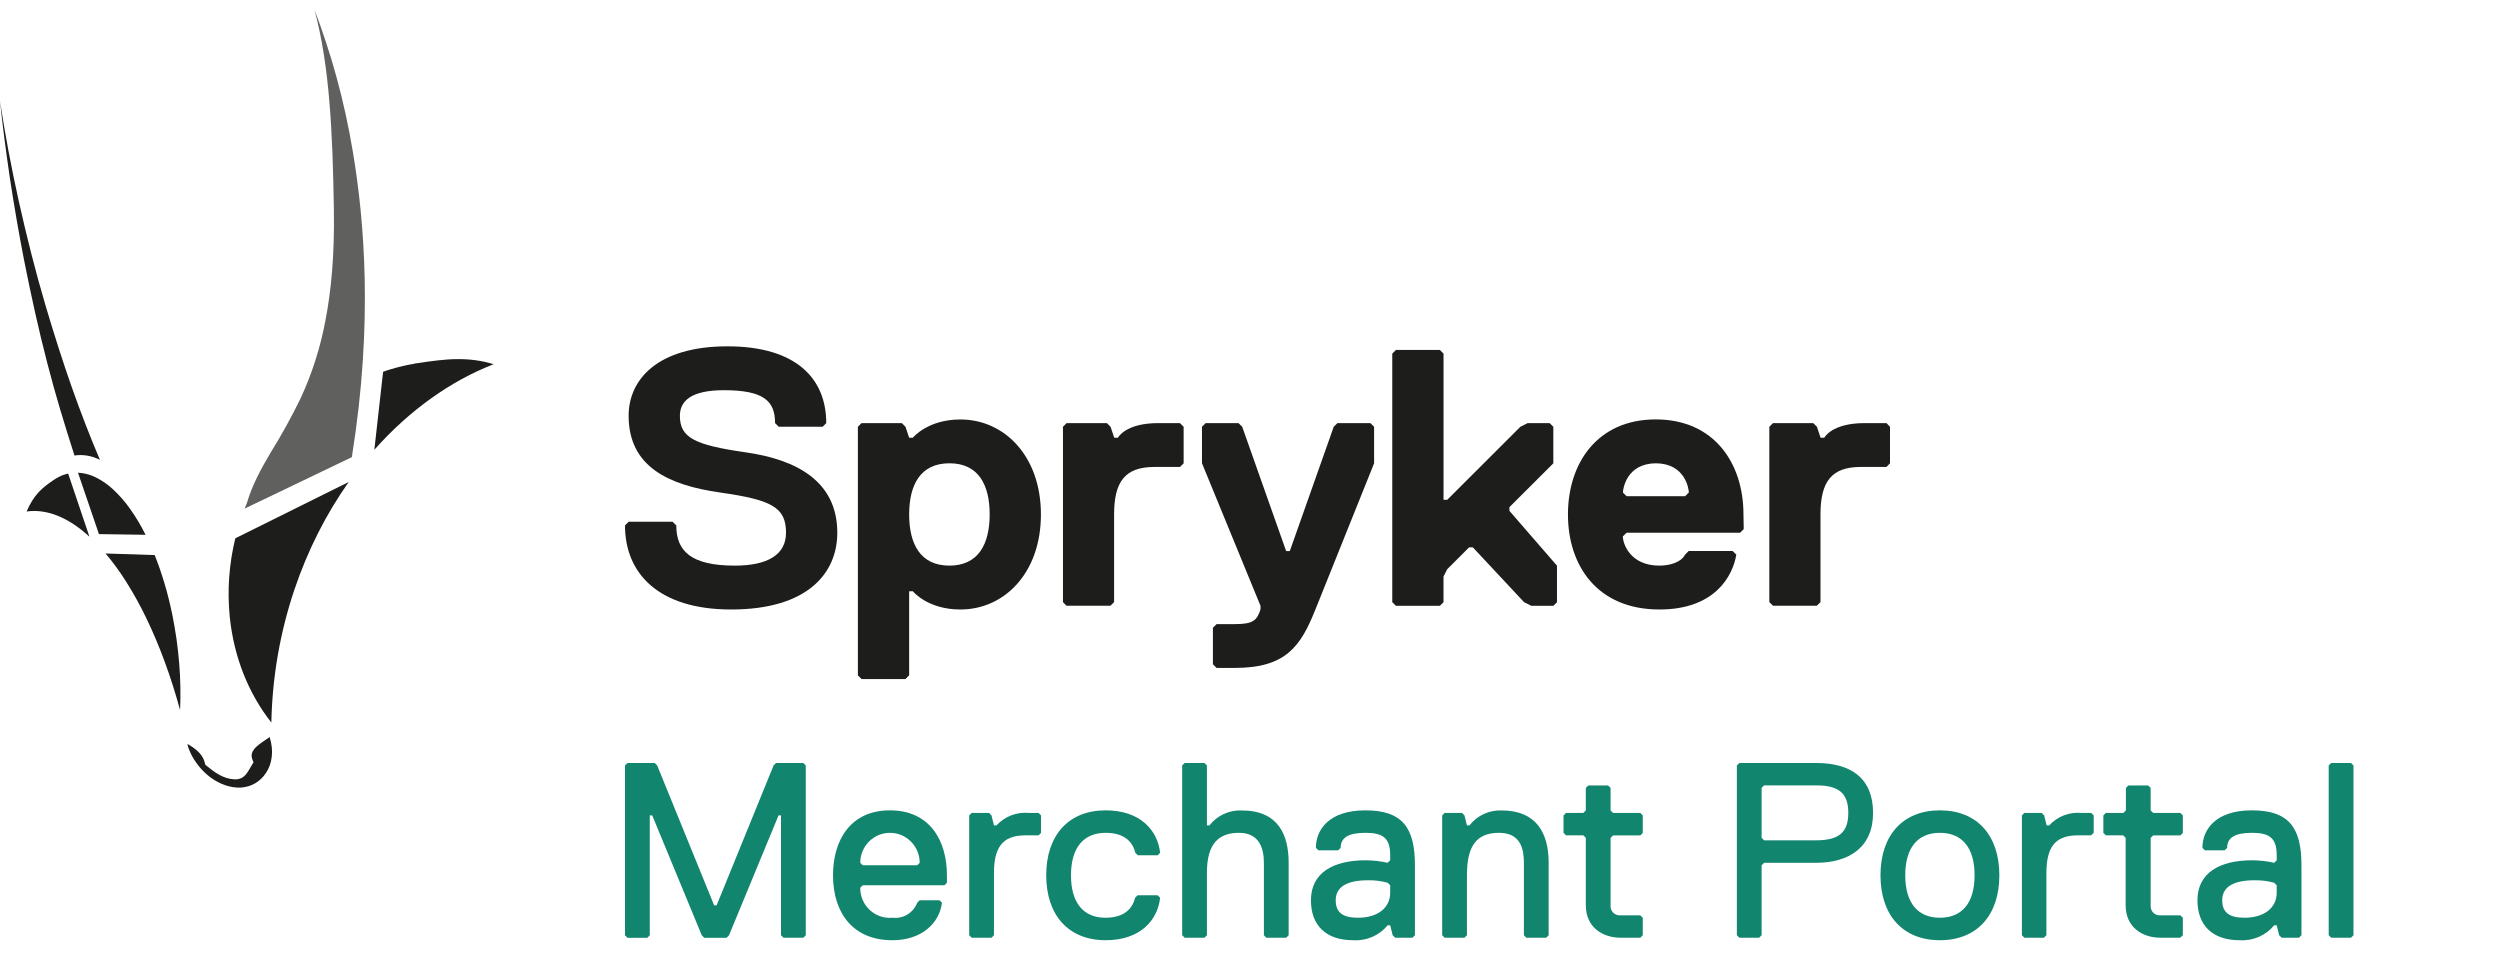 <?xml version="1.0" encoding="UTF-8"?>
<svg width="160" height="62" viewBox="0 0 160 62" fill="none" xmlns="http://www.w3.org/2000/svg">
    <path
        d="M17.256 47.173C17.142 47.256 17.004 47.343 16.863 47.441C16.722 47.535 16.587 47.637 16.459 47.747C16.342 47.844 16.243 47.962 16.168 48.096C16.104 48.219 16.087 48.362 16.121 48.497C16.121 48.524 16.134 48.548 16.141 48.573L16.167 48.646L16.196 48.719L16.226 48.791C16.134 48.927 16.056 49.068 15.979 49.199C15.911 49.323 15.832 49.442 15.745 49.554C15.663 49.657 15.559 49.74 15.442 49.798C15.302 49.86 15.15 49.887 14.998 49.877C14.824 49.869 14.652 49.838 14.487 49.785C14.323 49.732 14.165 49.662 14.015 49.578C13.859 49.489 13.709 49.39 13.566 49.282C13.42 49.173 13.275 49.056 13.136 48.942C13.136 48.923 13.136 48.906 13.124 48.889C13.112 48.872 13.124 48.855 13.112 48.837C13.1 48.818 13.112 48.803 13.098 48.784C13.085 48.765 13.086 48.748 13.083 48.731C13.042 48.605 12.985 48.485 12.913 48.374C12.837 48.266 12.749 48.166 12.652 48.077C12.554 47.987 12.45 47.903 12.341 47.827C12.232 47.752 12.118 47.681 12 47.616C12.001 47.62 12.001 47.623 12 47.626V47.637V47.647V47.657L12.017 47.72C12.017 47.74 12.029 47.761 12.036 47.783C12.043 47.805 12.048 47.825 12.055 47.847C12.062 47.87 12.068 47.89 12.077 47.912C12.203 48.251 12.377 48.571 12.594 48.86C12.799 49.147 13.039 49.405 13.311 49.629C13.575 49.847 13.869 50.028 14.184 50.166C14.492 50.301 14.823 50.382 15.159 50.404C15.483 50.424 15.808 50.37 16.107 50.244C16.404 50.116 16.666 49.919 16.873 49.671C17.098 49.4 17.257 49.081 17.339 48.738C17.432 48.342 17.435 47.93 17.348 47.533L17.261 47.173"
        fill="#1D1D1B"
    />
    <path
        d="M3.882 30.469L3.777 30.518L3.673 30.573L3.569 30.632L3.467 30.699C3.278 30.823 3.103 30.945 2.938 31.076C2.773 31.204 2.618 31.345 2.476 31.497C2.323 31.662 2.187 31.841 2.068 32.031C1.927 32.256 1.804 32.492 1.702 32.736C2.025 32.691 2.354 32.691 2.677 32.736C3.022 32.784 3.359 32.874 3.681 33.005C4.039 33.15 4.381 33.331 4.702 33.544C5.063 33.785 5.405 34.054 5.724 34.349L4.362 30.309L4.239 30.34L4.119 30.376L3.998 30.418L3.879 30.468"
        fill="#1D1D1B"
    />
    <path
        d="M4.99 30.25L6.333 34.183L9.316 34.227C9.027 33.643 8.692 33.083 8.314 32.551C7.997 32.102 7.633 31.688 7.23 31.314C6.897 31.003 6.519 30.743 6.11 30.542C5.76 30.371 5.379 30.272 4.99 30.252"
        fill="#1D1D1B"
    />
    <path
        d="M6.758 35.423C7.25 36.01 7.7 36.629 8.105 37.278C8.572 38.023 8.996 38.793 9.376 39.586C9.784 40.435 10.171 41.346 10.53 42.32C10.889 43.294 11.226 44.346 11.526 45.444C11.548 44.967 11.553 44.475 11.544 43.976C11.536 43.476 11.51 42.968 11.468 42.455C11.425 41.941 11.371 41.423 11.297 40.901C11.224 40.38 11.127 39.858 11.027 39.334C10.954 38.983 10.876 38.64 10.792 38.304C10.709 37.964 10.622 37.643 10.523 37.324C10.424 37.004 10.329 36.695 10.225 36.396C10.121 36.096 10.011 35.806 9.9 35.524L6.758 35.423Z"
        fill="#1D1D1B"
    />
    <path
        d="M0 6.47C0.086 7.277 0.183 8.095 0.289 8.922C0.396 9.749 0.512 10.586 0.638 11.432C0.766 12.275 0.905 13.129 1.054 13.994C1.202 14.858 1.362 15.729 1.532 16.606C1.759 17.754 1.995 18.877 2.24 19.976C2.485 21.075 2.744 22.152 3.018 23.205C3.289 24.258 3.572 25.278 3.869 26.265C4.165 27.251 4.464 28.215 4.767 29.154C4.899 29.133 5.033 29.123 5.167 29.123C5.303 29.125 5.439 29.137 5.574 29.159C5.713 29.182 5.85 29.216 5.984 29.259C6.124 29.307 6.261 29.363 6.394 29.429C6.079 28.687 5.77 27.925 5.467 27.143C5.164 26.361 4.869 25.563 4.582 24.748C4.296 23.933 4.017 23.099 3.744 22.247C3.472 21.395 3.205 20.531 2.944 19.655C2.604 18.504 2.289 17.359 2 16.222C1.71 15.084 1.444 13.966 1.2 12.867C0.956 11.769 0.734 10.684 0.534 9.614C0.335 8.543 0.157 7.495 0 6.47Z"
        fill="#1D1D1B"
    />
    <path
        d="M26.586 23.265C26.416 23.294 26.235 23.326 26.06 23.363C25.885 23.401 25.72 23.44 25.539 23.484C25.359 23.528 25.199 23.576 25.029 23.625C24.859 23.674 24.688 23.73 24.518 23.795L23.958 28.785C24.515 28.156 25.106 27.558 25.73 26.995C26.324 26.457 26.949 25.954 27.602 25.488C28.231 25.037 28.886 24.625 29.564 24.254C30.22 23.897 30.898 23.582 31.593 23.309C31.209 23.191 30.816 23.105 30.417 23.052C30.03 23.002 29.64 22.979 29.25 22.984C28.853 22.984 28.448 23.018 28.024 23.064C27.6 23.11 27.151 23.176 26.676 23.25H26.652H26.63H26.608H26.586"
        fill="#1D1D1B"
    />
    <path
        d="M22.316 30.848L15.06 34.451C14.962 34.851 14.88 35.256 14.815 35.666C14.751 36.077 14.703 36.493 14.671 36.916C14.638 37.337 14.625 37.766 14.632 38.19C14.638 38.615 14.661 39.054 14.705 39.486C14.77 40.121 14.878 40.751 15.028 41.372C15.174 41.975 15.362 42.566 15.59 43.143C15.813 43.705 16.076 44.25 16.376 44.775C16.67 45.287 17.001 45.778 17.367 46.243C17.423 43.352 17.919 40.487 18.839 37.745C19.263 36.484 19.778 35.256 20.379 34.069C20.945 32.952 21.592 31.877 22.314 30.853"
        fill="#1D1D1B"
    />
    <path
        opacity="0.7"
        d="M20.129 0.63C20.373 1.553 20.569 2.488 20.716 3.431C20.873 4.41 20.99 5.426 21.078 6.48C21.167 7.534 21.232 8.652 21.276 9.797C21.32 10.943 21.347 12.163 21.368 13.406C21.416 16.295 21.198 18.622 20.818 20.562C20.498 22.255 19.972 23.903 19.251 25.467C18.668 26.667 18.024 27.835 17.319 28.967C16.693 30.031 16.143 31.03 15.801 32.196C15.789 32.227 15.777 32.255 15.765 32.284C15.753 32.313 15.739 32.344 15.728 32.373L15.692 32.461C15.68 32.492 15.668 32.521 15.656 32.551L22.518 29.258C22.869 27.062 23.095 25.009 23.22 23.085C23.342 21.215 23.373 19.471 23.34 17.848C23.306 16.261 23.211 14.789 23.077 13.429C22.942 12.07 22.775 10.865 22.59 9.753C22.45 8.912 22.29 8.089 22.115 7.285C21.94 6.482 21.747 5.708 21.54 4.947C21.332 4.185 21.111 3.455 20.874 2.737C20.638 2.02 20.391 1.31 20.129 0.63Z"
        fill="#1D1D1B"
    />
    <path
        d="M46.794 39.008C42.109 39.008 40 36.669 40 33.627L40.235 33.392H43.047L43.282 33.627C43.282 35.264 44.219 36.2 47.026 36.2C49.134 36.2 50.305 35.498 50.305 34.094C50.305 32.456 49.368 31.989 46.088 31.521C42.808 31.054 40.232 29.885 40.232 26.61C40.232 24.271 42.104 22.165 46.556 22.165C51.008 22.165 52.88 24.271 52.88 27.077L52.651 27.313H49.839L49.604 27.079C49.604 25.675 48.901 24.973 46.325 24.973C44.216 24.973 43.513 25.675 43.513 26.611C43.513 28.015 44.451 28.481 47.73 28.95C51.01 29.419 53.587 30.819 53.587 34.096C53.587 36.661 51.713 39.008 46.794 39.008Z"
        fill="#1D1D1B"
    />
    <path
        d="M61.465 39.008C59.357 39.008 58.42 37.839 58.42 37.839H58.186V43.219L57.951 43.459H55.139L54.904 43.224V27.313L55.139 27.079H57.716L57.951 27.313L58.186 28.015H58.42C58.42 28.015 59.358 26.846 61.465 26.846C64.277 26.846 66.619 29.184 66.619 32.928C66.619 36.673 64.275 39.008 61.465 39.008ZM60.762 29.65C58.89 29.65 58.186 31.054 58.186 32.925C58.186 34.796 58.889 36.2 60.762 36.2C62.636 36.2 63.339 34.791 63.339 32.922C63.339 31.052 62.636 29.65 60.762 29.65Z"
        fill="#1D1D1B"
    />
    <path
        d="M75.518 29.885H73.879C72.007 29.885 71.302 30.821 71.302 32.925V38.534L71.068 38.768H68.258L68.03 38.541V27.313L68.264 27.079H70.841L71.076 27.313L71.311 28.015H71.546C71.546 28.015 72.014 27.079 74.123 27.079H75.518L75.753 27.313V29.652L75.518 29.885Z"
        fill="#1D1D1B"
    />
    <path
        d="M84.186 39.008C83.249 41.346 82.314 42.747 79.033 42.747H77.862L77.627 42.512V40.177L77.862 39.943H79.033C80.204 39.943 80.439 39.708 80.672 39.006V38.772L76.927 29.648V27.313L77.162 27.079H79.263L79.501 27.313L82.312 35.267H82.547L85.359 27.313L85.594 27.079H87.703L87.942 27.313V29.652L84.186 39.008Z"
        fill="#1D1D1B"
    />
    <path
        d="M99.413 38.773H98.008L97.54 38.539L94.26 35.029H94.025L92.619 36.433L92.385 36.9V38.539L92.15 38.773H89.34L89.105 38.539V22.631L89.34 22.396H92.151L92.386 22.631V31.989H92.621L97.303 27.313L97.771 27.079H99.175L99.413 27.313V29.652L96.602 32.459V32.694L99.647 36.204V38.542L99.413 38.773Z"
        fill="#1D1D1B"
    />
    <path
        d="M111.599 33.862L111.364 34.096H104.097L103.862 34.331C103.862 34.798 104.33 36.2 106.204 36.2C106.907 36.2 107.61 35.966 107.843 35.498L108.078 35.264H110.89L111.124 35.498C110.89 36.902 109.719 39.008 106.206 39.008C102.223 39.008 100.349 36.2 100.349 32.925C100.349 29.65 102.222 26.842 105.966 26.842C109.71 26.842 111.582 29.65 111.582 32.925L111.599 33.862ZM108.085 31.523C108.085 31.288 107.85 29.654 105.976 29.654C104.102 29.654 103.867 31.29 103.867 31.523L104.102 31.758H107.847L108.085 31.523Z"
        fill="#1D1D1B"
    />
    <path
        d="M120.73 29.885H119.088C117.216 29.885 116.511 30.821 116.511 32.925V38.534L116.276 38.768H113.471L113.237 38.534V27.313L113.471 27.079H116.048L116.283 27.313L116.518 28.015H116.753C116.753 28.015 117.221 27.079 119.33 27.079H120.735L120.96 27.313V29.652L120.73 29.885Z"
        fill="#1D1D1B"
    />
    <path
        d="M51.411 60.014H50.143L49.984 59.854V52.187H49.826L46.656 59.859L46.498 60.019H45.072L44.913 59.859L41.743 52.187H41.585V59.859L41.426 60.019H40.158L40 59.859V48.99L40.158 48.831H41.902L42.06 48.99L45.705 57.941H45.864L49.509 48.99L49.667 48.831H51.411L51.569 48.99V59.859L51.411 60.014Z"
        fill="#11856E"
    />
    <path
        d="M53.313 56.018C53.313 53.78 54.422 51.862 56.958 51.862C59.494 51.862 60.603 53.78 60.603 56.018V56.498L60.444 56.657H55.215L55.056 56.817C55.049 57.356 55.27 57.873 55.663 58.239C56.056 58.605 56.584 58.785 57.116 58.735C57.8 58.819 58.453 58.424 58.701 57.776L58.86 57.616H60.128L60.286 57.776C60.128 59.055 59.018 60.174 57.116 60.174C54.581 60.179 53.313 58.416 53.313 56.018ZM58.86 55.219C58.86 54.16 58.008 53.301 56.958 53.301C55.907 53.301 55.056 54.16 55.056 55.219L55.215 55.379H58.701L58.86 55.219Z"
        fill="#11856E"
    />
    <path
        d="M66.467 53.461H65.674C64.407 53.461 63.614 53.94 63.614 55.858V59.854L63.456 60.014H62.188L62.029 59.854V52.187L62.188 52.027H63.297L63.456 52.187L63.614 52.827H63.773C64.299 52.252 65.06 51.957 65.833 52.027H66.467L66.625 52.187V53.306L66.467 53.461Z"
        fill="#11856E"
    />
    <path
        d="M70.746 58.735C72.013 58.735 72.489 58.096 72.647 57.456L72.806 57.297H74.09L74.248 57.456C74.09 58.895 72.98 60.174 70.761 60.174C68.384 60.174 66.958 58.575 66.958 56.018C66.958 53.461 68.384 51.862 70.761 51.862C72.98 51.862 74.09 53.141 74.248 54.58L74.09 54.739H72.822L72.663 54.58C72.505 53.94 72.029 53.301 70.761 53.301C69.335 53.301 68.543 54.26 68.543 56.018C68.543 57.776 69.335 58.735 70.746 58.735Z"
        fill="#11856E"
    />
    <path
        d="M82.315 60.014H81.047L80.889 59.854V55.219C80.889 54.26 80.572 53.301 79.304 53.301C78.036 53.301 77.243 53.94 77.243 55.858V59.854L77.085 60.014H75.817L75.659 59.854V48.99L75.817 48.831H77.085L77.243 48.99V52.827H77.402C77.897 52.193 78.663 51.837 79.462 51.868C81.84 51.868 82.474 53.466 82.474 55.224V59.859L82.315 60.014Z"
        fill="#11856E"
    />
    <path
        d="M90.398 60.014H89.289L89.13 59.854L88.972 59.215H88.813C88.27 59.877 87.444 60.233 86.594 60.174C84.851 60.174 83.9 59.215 83.9 57.616C83.9 55.858 85.326 55.059 87.387 55.059C87.867 55.059 88.345 55.113 88.813 55.219L88.972 55.059V54.739C88.972 53.62 88.496 53.301 87.387 53.301C86.277 53.301 85.802 53.62 85.802 54.26L85.644 54.42H84.376L84.217 54.26C84.217 53.141 85.01 51.862 87.387 51.862C89.764 51.862 90.556 52.981 90.556 55.379V59.854L90.398 60.014ZM88.972 56.657L88.813 56.498C88.4 56.382 87.973 56.328 87.545 56.338C86.119 56.338 85.485 56.817 85.485 57.616C85.485 58.416 85.96 58.735 86.911 58.735C88.179 58.735 88.972 58.096 88.972 57.137V56.657Z"
        fill="#11856E"
    />
    <path
        d="M98.956 60.014H97.688L97.529 59.854V55.219C97.529 54.42 97.371 53.301 95.945 53.301C94.518 53.301 93.884 54.1 93.884 56.018V59.854L93.726 60.014H92.458L92.3 59.854V52.187L92.458 52.027H93.567L93.726 52.187L93.884 52.827H94.043C94.538 52.193 95.304 51.837 96.103 51.868C98.322 51.868 99.114 53.306 99.114 55.224V59.859L98.956 60.014Z"
        fill="#11856E"
    />
    <path
        d="M104.978 60.014H103.711C102.601 60.014 101.492 59.375 101.492 57.936V53.62L101.333 53.461H100.224L100.065 53.301V52.187L100.224 52.027H101.333L101.492 51.868V50.429L101.65 50.269H102.918L103.077 50.429V51.868L103.235 52.027H104.978L105.137 52.187V53.306L104.978 53.466H103.235L103.077 53.626V57.941C103.06 58.115 103.122 58.288 103.244 58.412C103.367 58.535 103.538 58.597 103.711 58.581H104.978L105.137 58.74V59.859L104.978 60.014Z"
        fill="#11856E"
    />
    <path
        d="M116.231 55.219H112.903L112.744 55.379V59.854L112.586 60.014H111.318L111.159 59.854V48.99L111.318 48.831H116.231C118.449 48.831 119.876 49.79 119.876 52.027C119.876 54.265 118.291 55.219 116.231 55.219ZM116.231 50.264H112.903L112.744 50.424V53.62L112.903 53.78H116.231C117.657 53.78 118.291 53.301 118.291 52.022C118.291 50.743 117.657 50.264 116.231 50.264Z"
        fill="#11856E"
    />
    <path
        d="M124.155 51.862C126.532 51.862 127.958 53.461 127.958 56.018C127.958 58.575 126.532 60.174 124.155 60.174C121.777 60.174 120.351 58.575 120.351 56.018C120.351 53.461 121.777 51.862 124.155 51.862ZM124.155 58.735C125.581 58.735 126.373 57.776 126.373 56.018C126.373 54.26 125.581 53.301 124.155 53.301C122.728 53.301 121.936 54.26 121.936 56.018C121.936 57.776 122.728 58.735 124.155 58.735Z"
        fill="#11856E"
    />
    <path
        d="M133.822 53.461H133.03C131.762 53.461 130.97 53.94 130.97 55.858V59.854L130.811 60.014H129.559L129.401 59.854V52.187L129.559 52.027H130.669L130.827 52.187L130.985 52.827H131.144C131.67 52.252 132.432 51.957 133.204 52.027H133.838L133.997 52.187V53.306L133.822 53.461Z"
        fill="#11856E"
    />
    <path
        d="M139.528 60.014H138.26C137.151 60.014 136.041 59.375 136.041 57.936V53.62L135.883 53.461H134.773L134.615 53.301V52.187L134.773 52.027H135.899L136.057 51.868V50.429L136.216 50.269H137.484L137.642 50.429V51.868L137.801 52.027H139.544L139.702 52.187V53.306L139.544 53.466H137.801L137.642 53.626V57.941C137.625 58.115 137.687 58.288 137.81 58.412C137.932 58.535 138.103 58.597 138.276 58.581H139.544L139.702 58.74V59.859L139.528 60.014Z"
        fill="#11856E"
    />
    <path
        d="M147.135 60.014H146.026L145.867 59.854L145.709 59.215H145.55C145.007 59.877 144.181 60.233 143.331 60.174C141.588 60.174 140.637 59.215 140.637 57.616C140.637 55.858 142.064 55.059 144.124 55.059C144.604 55.059 145.082 55.113 145.55 55.219L145.709 55.059V54.739C145.709 53.62 145.233 53.301 144.124 53.301C143.014 53.301 142.539 53.62 142.539 54.26L142.381 54.42H141.113L140.954 54.26C140.954 53.141 141.747 51.862 144.124 51.862C146.501 51.862 147.294 52.981 147.294 55.379V59.854L147.135 60.014ZM145.709 56.657L145.55 56.498C145.138 56.382 144.71 56.328 144.282 56.338C142.856 56.338 142.222 56.817 142.222 57.616C142.222 58.416 142.697 58.735 143.648 58.735C144.916 58.735 145.709 58.096 145.709 57.137V56.657Z"
        fill="#11856E"
    />
    <path
        d="M150.463 60.014H149.195L149.037 59.854V48.99L149.195 48.831H150.463L150.622 48.99V59.859L150.463 60.014Z"
        fill="#11856E"
    />
</svg>
